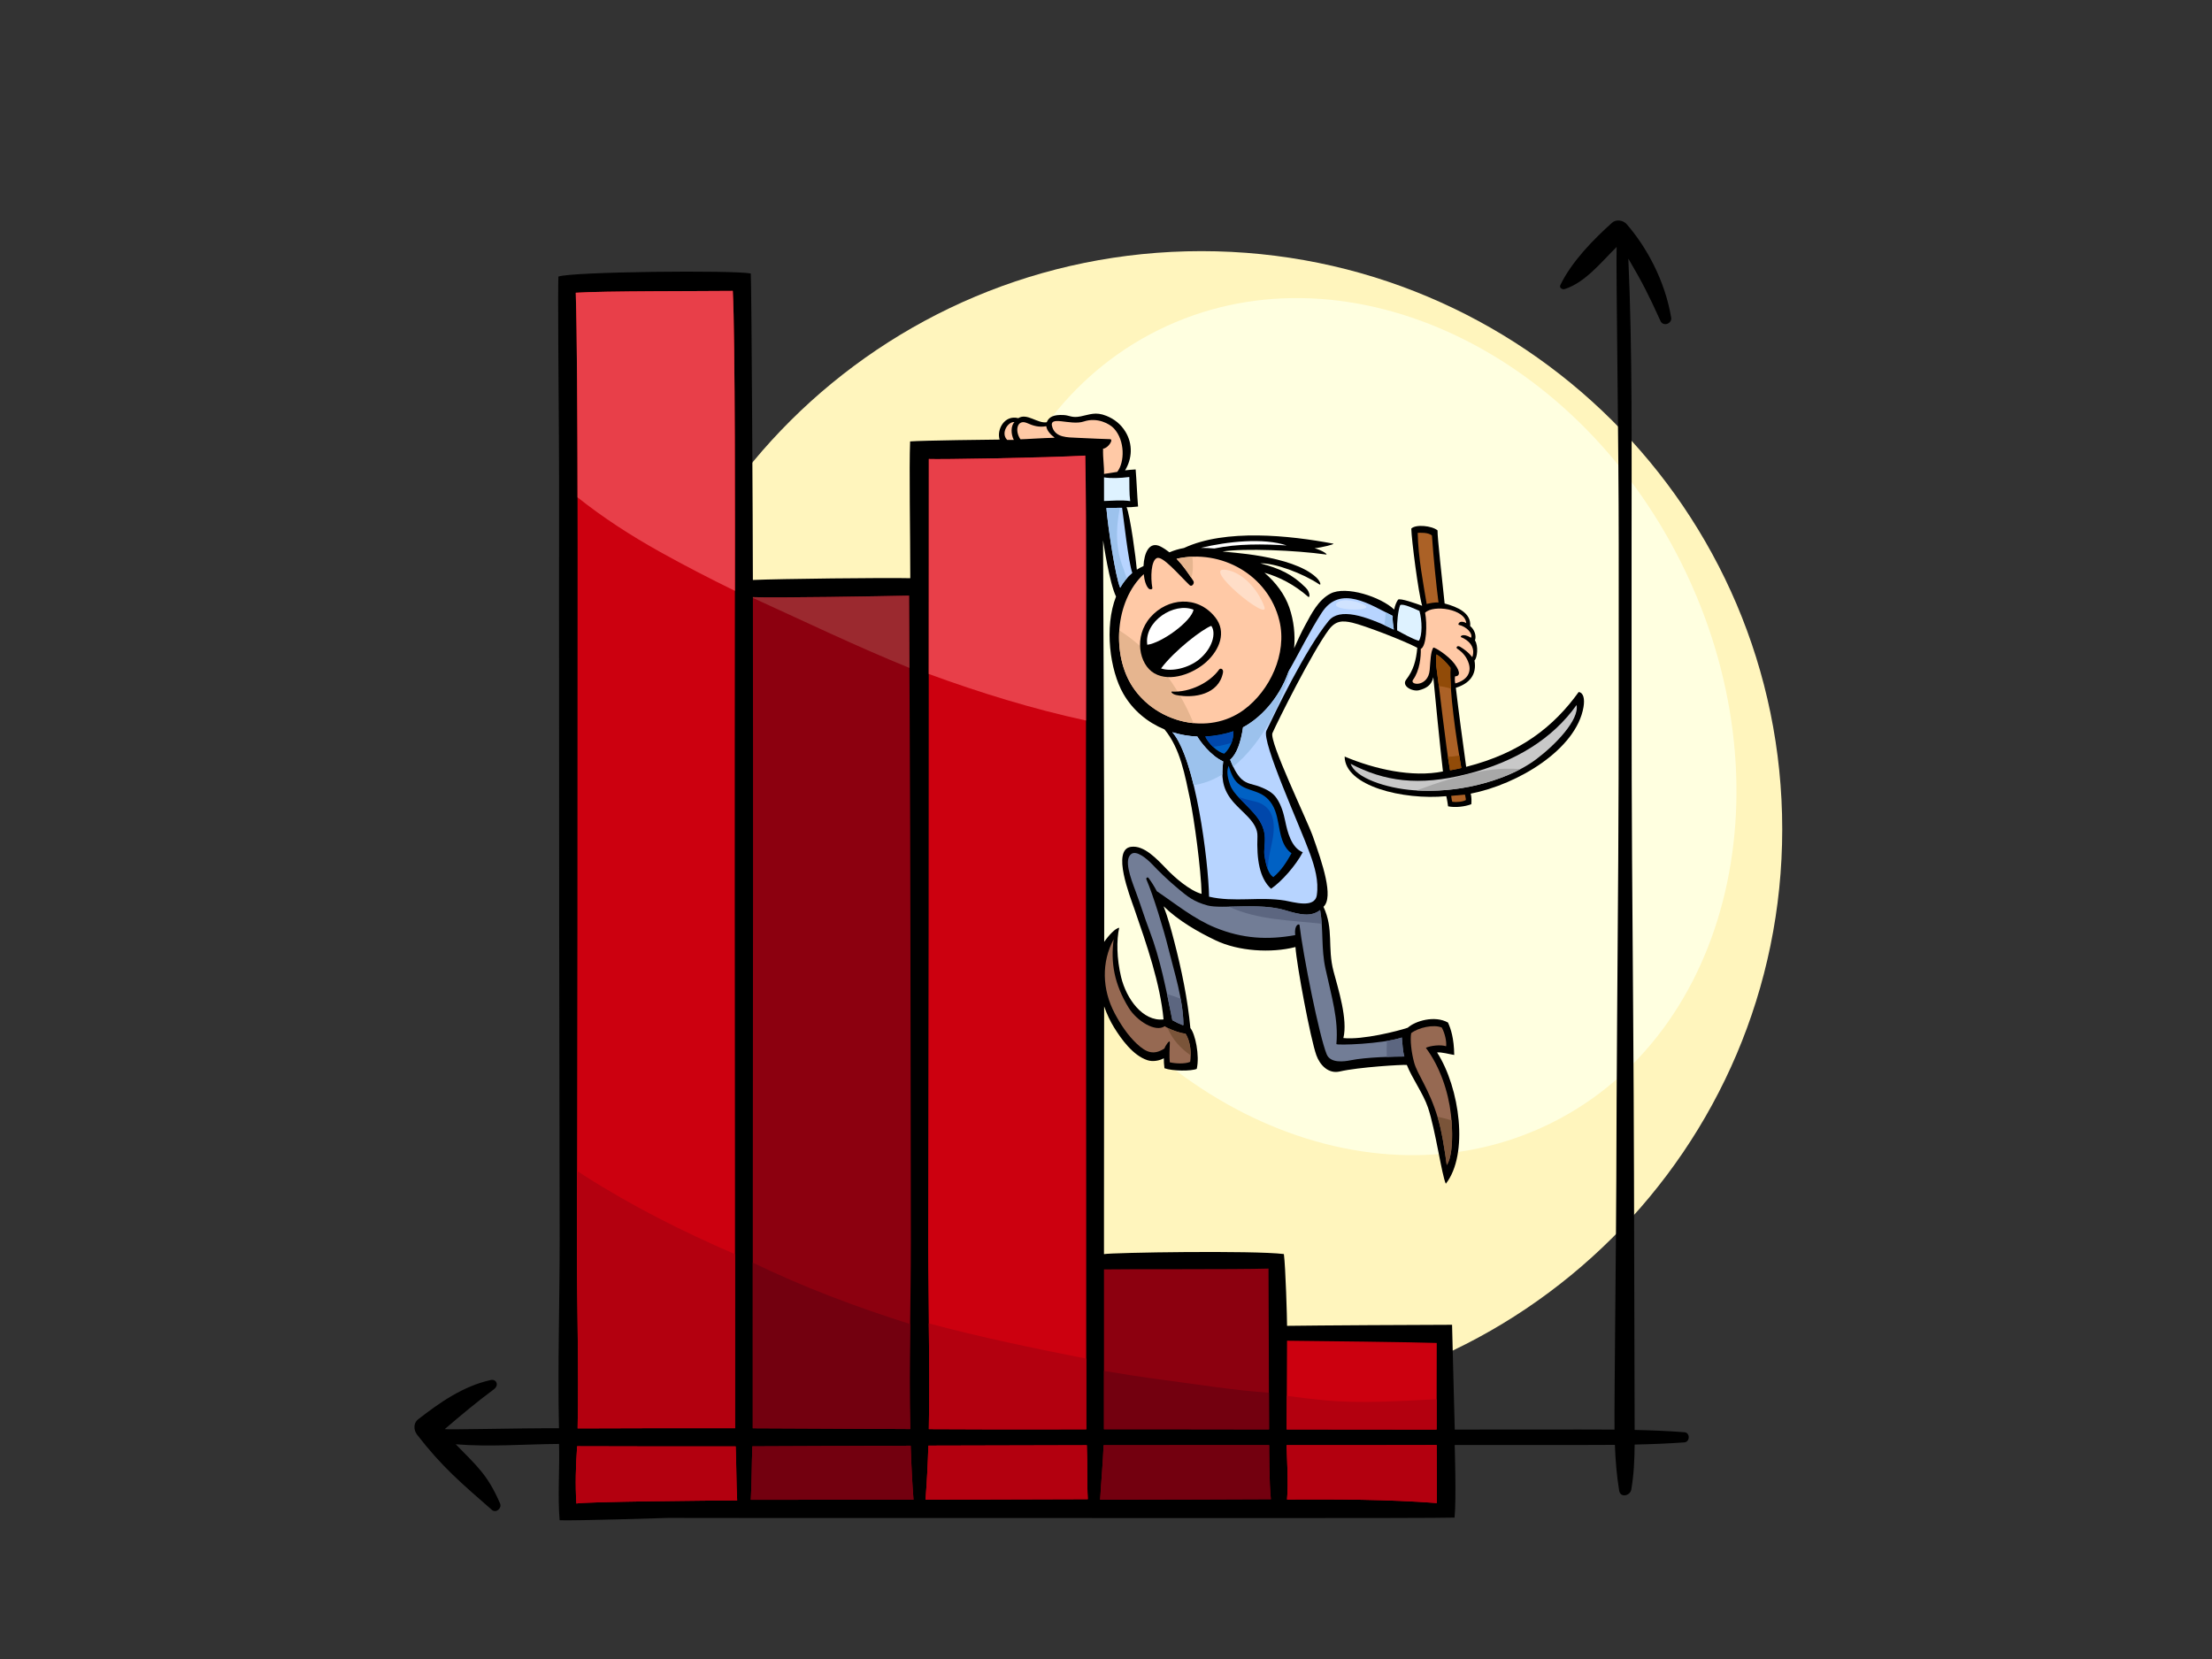 <?xml version="1.0" encoding="utf-8"?>
<!-- Generator: Adobe Illustrator 17.0.0, SVG Export Plug-In . SVG Version: 6.00 Build 0)  -->
<!DOCTYPE svg PUBLIC "-//W3C//DTD SVG 1.1//EN" "http://www.w3.org/Graphics/SVG/1.1/DTD/svg11.dtd">
<svg version="1.1" id="Layer_1" xmlns="http://www.w3.org/2000/svg" xmlns:xlink="http://www.w3.org/1999/xlink" x="0px" y="0px"
	 width="800px" height="600px" viewBox="0 0 800 600" enable-background="new 0 0 800 600" xml:space="preserve">
<rect x="0" y="0" width="800" height="600" fill="#333333" stroke="none"/>
<g>
	<path fill="#FFF5BD" d="M644.567,299.911c0,115.472-94.047,209.08-210.064,209.08c-116.015,0-210.063-93.608-210.063-209.08
		c0-115.475,94.049-209.083,210.063-209.083C550.52,90.828,644.567,184.436,644.567,299.911z"/>
	<path fill="#FFFFE0" d="M608.366,204.204c39.189,79.225,17.935,169.677-47.477,202.034
		c-65.406,32.357-150.202-5.633-189.393-84.859c-39.191-79.225-17.936-169.676,47.474-202.034
		C484.38,86.99,569.174,124.982,608.366,204.204z"/>
	<path d="M609.195,517.983c-5.984-0.459-11.99-0.7-18.002-0.831c-0.021-2.407-0.198-73.572-0.24-92.529
		c-0.084-38.002-0.451-76.009-0.695-114.011c-0.242-37.985-0.156-75.967-0.172-113.954c-0.014-33.017,0.324-70.121-1.176-103.133
		c5.12,8.718,7.406,13.237,11.607,22.529c1.005,2.226,4.25,1.01,3.88-1.203c-2.245-13.47-8.978-25.591-16.039-33.732
		c-1.3-1.497-3.836-1.91-5.322-0.575c-6.924,6.215-14.638,14.121-18.715,22.549c-0.494,1.02,0.745,1.715,1.578,1.451
		c7.429-2.39,13.068-9.59,18.772-15.229c-0.25,8.924,0.779,72.421,0.763,107.314c-0.015,38.066,0.07,76.136-0.171,114.204
		c-0.245,38.746-0.616,77.492-0.701,116.237c-0.04,19.033-0.764,78.964-0.646,89.968c-10.722-0.091-49.233,0.025-57.779-0.007
		c0.007-1.424-0.964-35.012-0.974-37.902c-10.101,0-50.05,0.228-59.675,0.38c0.005-2.685-0.534-21.308-1.153-25.961
		c-10.932-1.377-62.116-0.555-65.066,0.025c0.002-6.104-0.003-12.208,0.003-18.311c0.017-23.763,0.039-47.52,0.056-71.283
		c1.019,2.866,2.269,5.484,3.577,7.592c2.749,4.427,6.877,10.146,12.065,11.86c1.954,0.647,4.398,0.184,5.939-0.702
		c0,1.076,0.076,2.459,0.231,3.613c2.921,1.074,9.835,1.072,11.678,0.23c1.117-4.747-0.535-12.681-2.302-14.751
		c-0.971-10.461-3.188-21.135-5.839-31.347c-1.115-4.282-2.265-8.59-3.844-12.706c5.366,5.242,12.538,9.332,18.849,12.342
		c8.201,3.913,19.997,4.68,28.836,2.397c0.472,6.772,5.455,33.273,7.562,39.129c1.266,3.528,4.339,6.846,8.475,5.881
		c6.765-1.58,22.665-2.519,24.244-2.367c1.96,4.98,5.966,10.369,7.667,15.462c2.71,8.113,4.964,24.35,6.432,27.507
		c8.343-10.6,5.086-34.674-3.158-47.477c1.525-0.224,4.622,0.678,6.202,0.901c-0.09-6.129-1.242-9.47-2.256-11.724
		c-4.847-2.71-11.865-0.563-14.554,1.873c-3.378,1.166-16.336,4.468-23.28,3.734c1.652-6.741-1.865-17.735-3.551-24.105
		c-2.309-8.717,0.171-15.19-3.651-23.361c3.809-3.493-0.405-15.803-3.865-25.554c-2.139-6.02-15.884-34.335-14.582-37.295
		c1.856-4.215,14.218-29.01,20.331-37.305c2.467-3.344,4.941-3.427,8.502-2.613c4.264,0.975,18.323,6.327,23.551,9.083
		c-0.43,4.66-1.411,8.151-4.029,11.535c-1.791,2.31,2.287,4.444,4.691,3.816c2.507-0.657,4.471-1.744,5.124-4.689
		c0.331,3.702,2.618,26.938,3.493,34.07c-11.126,2.248-24.65-0.802-35.56-5.387c0.112,10.691,21.161,15.815,36.759,14.331
		c0.327,1.268,0.545,3.013,0.654,3.669c2.617,0.544,6.107,0.11,8.398-0.764c0.11-0.982,0.11-2.727-0.219-3.819
		c17.17-3.364,38.177-16.033,40.795-31.303c0.507-2.95-0.001-5.237-1.745-5.453c-8.945,12.434-20.981,22.053-40.684,27.052
		c-1.312-9.503-2.608-19.07-3.741-28.591c4.942-1.516,7.666-4.786,6.745-9.877c1.031-0.91,1.475-5.315,0.16-7.262
		c0.606-1.554-0.11-3.898-1.715-5.168c0.407-4.732-4.503-6.912-9.242-8.18c-0.87-8.294-2.635-23.983-2.567-26.439
		c-1.993-1.672-7.855-2.292-9.49-0.652c0.081,4.009,2.529,23.152,3.926,27.921c-1.745-0.655-8.183-2.948-8.728-2.186
		c-0.544,0.766-1.197,2.293-1.368,3.556c-4.781-4.54-17.452-8.776-23.131-5.739c-4.369,2.337-6.763,7.148-9.035,11.332
		c-1.488,2.741-2.802,5.561-4.04,8.416c0.437-4.962-0.1-10.002-1.727-14.723c-1.644-4.764-4.88-9.079-9.001-12.614
		c5.546,1.593,10.782,4.322,15.799,8.684c0.673,0.585,0.827-1.574-0.871-3.273c-4.909-4.908-9.41-6.932-16.405-8.801
		c5.169-0.142,15.291,3.571,21.311,7.603c0.758,0.504,0.437-1.092-1.16-2.565c-8.792-8.118-32.361-8.987-33.851-9.327
		c7.964-1.223,26.505-0.436,37.411,1.092c0.972,0.136-1.31-1.528-4.103-2.262c2.576-0.246,7.593-1.501,6.721-1.665
		c-15.783-2.995-39.027-5.421-53.969,1.583c-1.807,0.328-3.567,0.836-5.246,1.563c-0.978-0.771-2.013-1.476-3.148-2.069
		c-4.151-2.163-6.028,2.323-6.239,7.042c-0.854,0.37-1.653,0.806-2.407,1.291c-0.33-4.01-2.362-19.351-3.706-22.606
		c0.734,0.062,2.291,0,4.147-0.221c-0.33-3.926-0.542-9.567-0.874-13.418c-0.838,0.054-3.366,0.226-3.817,0.328
		c2.564-4.198,2.878-9.498,0.115-13.992c-1.67-2.72-3.989-4.556-6.909-5.729c-3.859-1.551-5.968-0.456-9.24,0.199
		c-3.272,0.655-3.927-0.367-6.198-0.477c-3.509-0.178-5.268,0.578-6.115,2.608c-3.289,0.546-7.194-3.481-10.264-1.476
		c-5.074-1.305-7.893,4.221-6.763,7.741c-2.473,0.015-27.826,0.31-32.373,0.665c-0.393,9.52,0.058,33.416,0.057,49.473
		c-8.753-0.226-47.584,0.221-56.927,0.638c-0.011-17.212-0.449-103.868-0.757-110.847c-6.376-1.251-64.869-0.672-69.581,1.126
		c-0.22,5.377,0.068,39.943,0.186,58.284c0.121,19.088,0.034,38.183,0.041,57.276c0.016,39.066,0.036,78.128,0.058,117.192
		c0.021,38.582,0.157,77.165,0.169,115.748c0.008,22.552-0.731,45.354-0.243,68.02c-13.943-0.097-40.949,0.635-41.279,0.28
		c5.84-5.009,11.492-9.743,17.729-14.368c2.004-1.482,0.9-3.813-1.119-3.365c-10.166,2.258-18.618,8.284-26.28,14.23
		c-1.757,1.364-1.63,3.916-0.383,5.528c9.042,11.687,15.959,17.495,27.053,27.202c1.498,1.31,3.719-0.573,2.976-2.295
		c-4.403-10.227-8.26-13.473-16.031-21.42c12.436,1.012,24.852-0.039,37.354-0.127c0.275,8.391-0.541,19.282,0.224,27.606
		c5.387,0.224,39.298-0.849,39.298-0.849c13.821,0.03,27.639,0.047,41.461,0.045c16.027-0.002,70.53-0.008,80.377-0.008
		c26.792-0.003,156.241,0.141,162.52-0.154c0.679-6.215,0.054-26.253,0.054-26.253c8.758-0.032,47.372,0.049,57.929-0.047
		c0.207,5.59,0.663,11.131,1.554,16.562c0.445,2.709,3.989,1.859,4.38-0.406c0.925-5.333,1.174-10.798,1.217-16.267
		c5.994-0.13,11.985-0.36,17.956-0.789C611.239,521.518,611.306,518.142,609.195,517.983z M398.944,195.42
		c0.2,1.266,2.289,15.378,4.685,20.329c-4.324,11.069-2.189,26.712,2.604,35.092c3.479,6.086,8.82,10.433,14.93,12.961
		c5.757,6.915,7.428,16.785,9.243,25.331c1.478,6.96,3.976,25.345,4.171,34.152c-4.381-1.183-9.903-6.128-12.327-8.64
		c-3.857-4.007-8.483-9.066-13.248-8.372c-6.991,1.015-0.312,17.929,1.194,22.274c4.53,13.085,9.409,27.134,10.618,40.136
		c-7.51,0.832-13.456-7.478-15.347-15.304c-1.613-6.687-1.692-13.45-0.693-17.832c-1.304,0.075-3.764,2.69-5.425,5.094
		c0.002-5.505,0.008-11.009,0.012-16.515C399.391,286.974,398.945,201.122,398.944,195.42z"/>
	<path fill="#966952" d="M510.371,373.656c2.606-2.034,8.131-3.27,11.063-2.034c1.128,2.03,1.805,5.077,1.581,6.769
		c-1.949-0.65-5.639-0.226-7.331,0.565c5.045,6.801,8.087,15.621,9.061,24.042c0.668,5.772,0.843,14.904-1.503,18.358
		c-0.708-5.305-1.837-12.496-3.259-17.168c-3.283-10.794-7.341-15.421-8.582-20.048
		C510.436,380.549,509.933,376.021,510.371,373.656z"/>
	<path fill="#AB6126" d="M525.25,289.983c-0.147-0.296-0.327-1.307-0.409-2.156c1.163-0.096,3.868-0.335,4.991-0.457
		c0.11,0.651,0.327,1.414,0.327,1.961C529.176,289.983,526.668,290.204,525.25,289.983z"/>
	<path fill="#C8C8C8" d="M530.594,279.95c17.661-4.473,30.978-12.868,39.594-24.978c1.037,5.372-7.623,14.396-14.615,19.633
		c-6.134,4.588-14.041,7.555-21.445,9.327c-7.33,1.755-15.201,2.431-22.698,1.891c-10.285-0.747-21.302-4.566-22.938-9.582
		C500.597,282.55,512.935,284.42,530.594,279.95z"/>
	<path fill="#A8A8A8" d="M536.164,278.887c-7.988,1.509-15.702,3.943-23.313,6.777c-0.184,0.067-0.368,0.132-0.55,0.201
		c7.234,0.432,14.778-0.243,21.828-1.933c5.272-1.263,10.792-3.144,15.751-5.773C545.338,277.828,540.742,278.024,536.164,278.887z"
		/>
	<path fill="#AB6126" d="M524.431,278.61c-1.58-8.803-3.871-30.074-4.974-37.633c-0.039-1.436-0.137-2.881,0.059-4.292
		c1.589,0.945,3.662,2.906,5.067,4.829c-0.423,8.439,1.977,24.911,3.923,36.236C527.162,278.079,525.803,278.366,524.431,278.61z"/>
	<path fill="#914B08" d="M520.393,248.136c1.461,0.161,2.916,0.476,4.344,0.911c-0.191-2.869-0.26-5.446-0.154-7.533
		c-1.405-1.923-3.478-3.885-5.067-4.829c-0.197,1.411-0.099,2.856-0.059,4.292C519.713,242.731,520.034,245.232,520.393,248.136z"/>
	<path fill="#914B08" d="M523.649,273.695c0.273,1.873,0.536,3.546,0.782,4.915c1.372-0.245,2.73-0.531,4.075-0.859
		c-0.245-1.419-0.497-2.936-0.749-4.496C526.399,273.526,525.031,273.665,523.649,273.695z"/>
	<path fill="#AB6126" d="M512.728,192.72c0.656-0.042,3.905-0.246,5.15,0.963c0.611,8.5,1.484,17.222,2.375,24.231
		c-1.359-0.164-3.292,0.301-4.274,0.519C514.778,211.124,512.926,201.854,512.728,192.72z"/>
	<path fill="#FFC9A6" d="M515.407,221.606c3.081-3.064,14.534-1.318,14.88,3.749c-0.776-0.44-1.606-0.667-2.317-0.322
		c-0.388,0.188-0.735,0.876-0.347,0.963c2.753,0.618,5.15,3.126,4.389,4.652c-3.055-1.854-4.066-0.404-3.6-0.216
		c2.181,0.868,5.455,3.161,4.07,7.242c-1.442-1.782-2.855-2.828-4.397-3.752c-1.091-0.653-1.592,0.318-1.091,0.652
		c2.23,1.489,3.494,3.156,4.207,5.389c1.03,3.23-0.607,6.066-4.867,7.203c-0.212-0.591-0.212-1.682-0.102-2.555
		c1.419,0,2.39-1.106-0.218-4.581c-2.291-3.054-7.412-6.198-7.655-5.789c-0.964,1.643-0.992,4.6-1.29,8.078
		c-0.545,6.329-7.527,5.566-5.999,3.494c2.369-3.216,2.881-8.33,2.771-11.116C515.979,233.702,516.196,225.631,515.407,221.606z"/>
	<path fill="#DEF2FF" d="M506.38,218.87c0.983-0.766,5.627,1.501,6.981,2.072c0.982,3.488,1.09,8.943-0.219,10.8
		c-2.143-0.534-5.998-2.73-7.856-3.759C505.181,225.194,505.615,220.83,506.38,218.87z"/>
	<path fill="#CC000F" d="M265.022,105.202c0.897,16.388,0.779,89.218,0.768,107.416c-0.027,37.19-0.083,74.381-0.053,111.57
		c0.027,36.131,0.057,72.263,0.086,108.393c0.013,17.817,0.009,35.632,0.009,53.447V514.1c0,0.812,0.012,1.617,0.025,2.427
		c-18.107-0.044-36.211-0.007-54.318,0.062c-0.876,0.002-1.756-0.003-2.634-0.005c0.46-21.859-0.255-43.855-0.249-65.59
		c0.012-38.546,0.147-77.096,0.169-115.643c0.021-38.232,0.042-76.466,0.056-114.701c0.009-19.112,0.109-91.362-0.648-114.777
		C217.662,105.202,253.731,105.335,265.022,105.202z"/>
	<path fill="#CC000F" d="M208.465,543.775c-0.448-6.731-0.225-13.691,0.266-20.716c0.913,0,39.133,0.106,57.331,0.062
		c0.292,6.424,0.189,13.078,0.536,19.532C258.948,542.658,210.569,543.1,208.465,543.775z"/>
	<path fill="#8C000F" d="M458.779,458.797c0.053,3.818,0.152,51.855,0.198,58.159c-19.905-0.03-39.809-0.064-59.713-0.04
		c0-0.054,0-0.101,0-0.151c0,0,0.006-47.798,0.006-57.665C406.877,458.931,447.056,459.158,458.779,458.797z"/>
	<path fill="#966952" d="M423.064,384.19c-0.209-2.035-0.06-5.049,0.021-7.087c0.056-1.441-1.634,1.095-1.942,2.092
		c-3.839,2.499-6.531,1.538-9.989-1.69c-3.268-3.052-5.908-7.061-7.993-10.986c-4.608-8.684-4.843-18.582-0.373-26.845
		c-1.163,8.248,0.144,16.24,5.445,24.847c2.887,4.684,9.654,8.967,13.007,6.617c1.518,1.065,5.666,2.603,7.51,2.679
		c1.797,2.692,2.194,7.28,1.692,10.218C428.672,384.805,425.292,384.726,423.064,384.19z"/>
	<path fill="#727D96" d="M479.373,350.306c2.252,10.374,4.762,18.381,3.946,27.29c-0.045,0.516,16.632,0.012,23.681-2.367
		c0.157,1.687,0.359,5.228,0.9,6.875c-3.6-0.005-13.87,0.228-19.394,1.355c-2.351,0.479-7.314,1.166-8.684-2.139
		c-2.705-6.545-8.556-35.952-9.832-46.74c-0.08-0.683-2.023-0.169-1.563,3.622c-9.902,1.774-18.965,1.347-28.912-2.714
		c-7.747-3.164-14.26-8.551-21.139-13.175c-0.872-1.647-1.84-3.245-2.972-4.766c-0.366-0.494-1.026-0.037-0.787,0.513
		c2.425,5.565,6.273,18.157,7.883,24.703c2.223,9.047,5.395,18.489,5.516,27.913c-0.073,0.033-0.145,0.072-0.211,0.116
		c-1.317-0.499-2.552-1.097-3.807-1.818c-2.21-10.981-4.322-22.095-8.33-32.583c-1.769-4.633-3.194-9.376-4.945-14.016
		c-1.944-5.161-4.304-11.568-1.528-13.552c1.798-1.283,5.304,1.39,7.875,4.134c1.666,1.781,5.195,5.292,9.246,8.642
		c3.034,2.509,5.323,4.495,10.417,5.873c5.095,1.377,18.829-1.071,28.027,1.714c5.566,1.689,9.42,2.471,12.69-0.05
		C478.693,336.535,477.77,342.947,479.373,350.306z"/>
	<path fill="#B7D4FF" d="M477.999,221.632c6.729-10.434,17.583-2.873,25.697,1.119c-0.117,1.638,0.177,3.421,0.401,4.948
		c-10.478-5.123-19.64-7.958-23.567-3.159c-8.414,10.285-19.424,33.267-22.519,39.734c-1.855,3.88,12.119,34.414,15.79,44.547
		c1.715,4.737,3.199,9.87,2.441,14.93c-0.74,4.932-8.527,2.454-11.497,1.958c-9.142-1.518-18.411,0.707-27.47-1.412
		c-0.239-12.972-4.892-49.909-13.289-59.487c2.919,0.913,5.964,1.447,9.035,1.565c0.926,1.588,4.751,6.922,9.361,9.001
		c-0.632,5.359-0.477,9.399,2.983,13.853c3.516,4.523,9.613,7.925,9.406,13.302c-0.313,8.275,0.724,15.049,4.927,18.902
		c3.888-2.674,8.95-8.436,11.465-13.207c-4.215-1.637-5.577-7.58-6.346-11.252c-0.63-3.004-1.405-5.758-3.136-8.319
		c-1.425-2.109-3.671-3.178-5.953-4.089c-2.415-0.965-4.631-0.903-6.676-2.767c-1.752-1.6-3.21-4.577-4.15-7.039
		c2.364-2.004,3.878-6.337,4.65-11.718c5.999-3.163,12.979-10.141,16.47-20.178C470.028,235.769,473.567,228.507,477.999,221.632z"
		/>
	<path fill="#0061C4" d="M435.907,266.367c3.281-0.141,7.033-0.826,10.157-1.906c0.159,3.099-1.2,6.22-3.276,8.114
		C440.392,272.094,437.12,269.042,435.907,266.367z"/>
	<path fill="#0061C4" d="M444.371,276.965c0.694,2.365,1.637,4.828,3.337,6.334c3.844,3.402,8.958,2.054,12.416,7.714
		c3.326,5.448,1.592,13.667,6.966,17.602c-1.788,3.201-3.726,6.262-6.565,8.602c-1.499-0.841-2.512-3.37-3.186-7.587
		c-0.673-4.213,2.194-8.6-3.709-15.344c-3.849-4.397-7.588-7.081-8.769-10.453C443.681,280.461,443.681,278.438,444.371,276.965z"/>
	<path fill="#FFFFFF" d="M465.37,197.273c-8.29-0.546-17.997-0.655-26.179,1.092c-1.092-0.102-3.825-0.233-4.906-0.22
		C443.936,195.819,456.97,194.435,465.37,197.273z"/>
	<path fill="#FFC9A6" d="M413.644,207.648c0.232,2.313,0.862,4.347,1.818,5.241c0.435,0.407,1.405,0.335,1.297-0.266
		c-0.69-3.898-0.463-9.8,1.605-10.778c2.068-0.975,7.848,5.898,11.889,9.801c0.752,0.725,1.931-0.65,1.326-1.57
		c-1.833-2.798-3.752-5.592-6.061-7.987c16.115-3.663,33.216,5.84,37.212,22.479c2.835,11.801-3.429,25.221-12.899,32.166
		c-12.832,9.411-31.574,4.657-40.129-8.218C401.992,236.91,403.147,217.398,413.644,207.648z"/>
	<path fill="#E6B58F" d="M404.818,227.979c-0.507,7.357,1.131,14.885,4.884,20.537c4.944,7.444,13.296,12.161,21.939,13.011
		C426.128,248.058,416.941,235.702,404.818,227.979z"/>
	<path fill="#E6B58F" d="M431.211,201.341c-1.895,0.077-3.803,0.32-5.693,0.749c2.009,2.087,3.721,4.478,5.339,6.907
		C431.552,206.566,431.551,203.911,431.211,201.341z"/>
	<path fill="#B7D4FF" d="M409.524,207.228c-1.772,1.476-3.228,3.287-4.391,5.349c-1.717-3.853-4.445-22.066-4.99-28.829
		c1.166,0.015,3.709-0.111,5.678-0.114C406.362,187.192,408.065,203.159,409.524,207.228z"/>
	<path fill="#DEF2FF" d="M408.432,172.514c0.067,2.833-0.066,5.918,0.327,8.724c-2.813-0.471-7.199-0.111-9.472-0.04
		c-0.001-2.851-0.002-5.702-0.005-8.555C401.78,173.057,404.944,172.95,408.432,172.514z"/>
	<path fill="#FFC9A6" d="M391.963,152.441c4.909-1.635,9.351,0.829,10.907,2.511c4.037,4.36,3.927,12.215,1.199,15.706
		c-1.289,0.24-4.787,0.745-4.787,0.745c0.099-2.819-0.447-5.543-0.338-9.143c1.753-0.072,4.035-3.489,2.429-3.431
		c-0.603,0.025-7.01-0.278-11.882-0.496c-3.513-0.157-7.535-0.077-8.841-3.652C378.874,149.824,387.055,154.078,391.963,152.441z"/>
	<path fill="#FFC9A6" d="M371.487,153.019c2.197,0.978,4.226,1.605,6.916,1.122c0.193,1.595,1.57,3.056,3.033,4.179
		c-4.354,0.082-10.955,0.555-12.378,0.56C366.849,155.706,367.93,151.443,371.487,153.019z"/>
	<path fill="#FFC9A6" d="M366.878,152.662c-1.309,1.31-1.327,4.31-0.219,6.437c-0.343,0-2.057-0.003-2.399,0
		C361.748,156.587,364.695,152.334,366.878,152.662z"/>
	<path fill="#CC000F" d="M335.844,335.352c0.021-38.232,0.043-76.466,0.058-114.701c0.007-18.215,0.013-36.431,0.021-54.651
		c3.215,0.196,42.447-0.42,56.578-1.231c0.236,9.79,0.315,33.536,0.307,47.85c-0.024,37.19-0.082,74.381-0.053,111.57
		c0.028,36.131,0.057,72.263,0.086,108.393c0.015,17.817,0.009,35.632,0.009,53.447V514.1c0,0.941,0.013,1.884,0.03,2.824
		c-3.855,0.007-7.711,0.003-11.563,0.018c-15.128,0.05-30.261,0.002-45.394-0.072c0.469-21.954-0.255-44.046-0.249-65.876
		C335.687,412.448,335.823,373.898,335.844,335.352z"/>
	<path fill="#E83F49" d="M238.664,199.573c8.881,4.948,17.95,9.634,27.125,14.118c0-0.358,0.001-0.715,0.001-1.072
		c0.011-18.199,0.129-91.028-0.768-107.416c-11.291,0.132-47.36,0-56.787,0.672c0.461,14.245,0.603,46.565,0.642,73.999
		C218.169,187.281,228.232,193.753,238.664,199.573z"/>
	<path fill="#E83F49" d="M392.767,260.588c0.013-15.989,0.03-31.98,0.04-47.969c0.008-14.314-0.07-38.061-0.307-47.85
		c-14.131,0.811-53.362,1.427-56.578,1.231c-0.008,18.22-0.014,36.436-0.021,54.651c-0.002,7.7-0.008,15.398-0.013,23.097
		C354.451,250.547,373.466,256.405,392.767,260.588z"/>
	<path fill="#8C000F" d="M272.248,488.699c0-17.812-0.008-35.623,0.008-53.435c0.028-37.044,0.059-74.089,0.088-111.137
		c0.03-36.057-0.024-72.111-0.05-108.17c7.991,0.347,46.37-0.322,56.472-0.546c0,4.039,0.466,78.319,0.487,117.383
		c0.022,38.582,0.159,77.165,0.171,115.748c0.007,22.646-0.732,45.542-0.231,68.3c-18.982-0.102-37.964-0.229-56.944-0.293V488.699z
		"/>
	<path fill="#9B292F" d="M328.902,241.565c-0.076-14.424-0.136-24.72-0.136-26.154c-10.102,0.224-48.481,0.893-56.472,0.546
		c0,0.099,0,0.196,0,0.293C291.116,224.827,309.767,233.782,328.902,241.565z"/>
	<path fill="#8C000F" d="M271.538,542.428c0.373-6.454,0.296-12.887,0.567-19.326c19.083-0.057,38.167-0.152,57.251-0.239
		c0.21,6.521,0.531,13.026,1.023,19.508C315.465,542.37,276.462,542.427,271.538,542.428z"/>
	<path fill="#CC000F" d="M334.727,542.371c0.505-6.489,0.828-13.007,1.037-19.537c14.973-0.065,53.173-0.136,57.295-0.139
		c0.292,6.565,0.002,12.917,0.357,19.509C384.018,542.204,334.727,542.371,334.727,542.371z"/>
	<path fill="#8C000F" d="M397.879,542.378c0.382-6.592,0.992-13.113,1.256-19.691c19.957-0.017,39.917-0.023,59.875-0.023
		c0.003,0.943-0.009,13.929,0.618,19.539C455.478,542.226,414.058,542.38,397.879,542.378z"/>
	<path fill="#73000F" d="M420.531,499.034c-7.109-0.945-14.198-2.02-21.264-3.218c0,11.421-0.003,20.949-0.003,20.949
		c0,0.05,0,0.097,0,0.151c19.903-0.023,39.808,0.01,59.713,0.04c-0.013-1.767-0.031-6.814-0.049-13.249
		C446.028,502.788,433.123,500.708,420.531,499.034z"/>
	<path fill="#73000F" d="M329.164,478.872c-19.432-6.138-38.597-13.344-56.913-22.222c0,10.684-0.003,21.368-0.003,32.049v27.851
		c18.981,0.064,37.963,0.191,56.944,0.293C328.913,504.205,329.02,491.526,329.164,478.872z"/>
	<path fill="#73000F" d="M271.538,542.428c0.373-6.454,0.296-12.887,0.567-19.326c19.083-0.057,38.167-0.152,57.251-0.239
		c0.21,6.521,0.531,13.026,1.023,19.508C315.465,542.37,276.462,542.427,271.538,542.428z"/>
	<path fill="#73000F" d="M397.879,542.378c0.382-6.592,0.992-13.113,1.256-19.691c19.957-0.017,39.917-0.023,59.875-0.023
		c0.003,0.943-0.009,13.929,0.618,19.539C455.478,542.226,414.058,542.38,397.879,542.378z"/>
	<path fill="#CC000F" d="M465.476,484.886c9.86,0.085,47.12,0.533,54.146,0.814c-0.007,2.05-0.059,29.901-0.055,31.317
		c-8.044-0.025-44.201-0.037-54.235-0.05C465.379,510.864,465.466,489.473,465.476,484.886z"/>
	<path fill="#CC000F" d="M519.644,543.593c-17.996-1.335-36.093-1.37-54.176-1.283c0.589-5.407-0.173-18.507-0.168-19.646
		c9.819,0,19.639-0.003,29.46,0.003c8.276,0.008,16.554-0.012,24.831-0.037c0.016,3.484,0.029,6.97,0.046,10.456
		c0.012,3.339,0.007,6.681,0.007,10.021V543.593z"/>
	<path fill="#B3000F" d="M265.833,486.028c0-10.806-0.005-21.618-0.006-32.43c-18.811-8.141-37.127-17.311-54.51-28.425
		c-0.876-0.561-1.748-1.139-2.622-1.704c-0.014,9.175-0.036,18.349-0.039,27.526c-0.007,21.735,0.709,43.731,0.249,65.59
		c0.878,0.002,1.758,0.007,2.634,0.005c18.106-0.069,36.211-0.105,54.318-0.062c-0.013-0.811-0.025-1.615-0.025-2.427V486.028z"/>
	<path fill="#B3000F" d="M208.465,543.775c-0.448-6.731-0.225-13.691,0.266-20.716c0.913,0,39.133,0.106,57.331,0.062
		c0.292,6.424,0.189,13.078,0.536,19.532C258.948,542.658,210.569,543.1,208.465,543.775z"/>
	<path fill="#B3000F" d="M392.85,491.37c-19.12-3.787-38.158-7.721-56.941-12.748c0.157,12.743,0.286,25.519,0.014,38.248
		c15.132,0.074,30.265,0.122,45.394,0.072c3.853-0.015,7.709-0.012,11.563-0.018c-0.018-0.94-0.03-1.883-0.03-2.824V491.37z"/>
	<path fill="#B3000F" d="M334.727,542.371c0.505-6.489,0.828-13.007,1.037-19.537c14.973-0.065,53.173-0.136,57.295-0.139
		c0.292,6.565,0.002,12.917,0.357,19.509C384.018,542.204,334.727,542.371,334.727,542.371z"/>
	<path fill="#B3000F" d="M519.582,506.048c-13.623,0.652-27.289,1.65-40.782,0.359c-4.483-0.427-8.946-0.97-13.403-1.578
		c-0.023,5.097-0.046,9.771-0.065,12.138c10.034,0.013,46.191,0.025,54.235,0.05C519.565,516.454,519.571,511.695,519.582,506.048z"
		/>
	<path fill="#B3000F" d="M519.644,543.593c-17.996-1.335-36.093-1.37-54.176-1.283c0.589-5.407-0.173-18.507-0.168-19.646
		c9.819,0,19.639-0.003,29.46,0.003c8.276,0.008,16.554-0.012,24.831-0.037c0.016,3.484,0.029,6.97,0.046,10.456
		c0.012,3.339,0.007,6.681,0.007,10.021V543.593z"/>
	<path fill="#9CC2ED" d="M501.154,221.448c-0.074,1.536-0.244,3.086-0.491,4.643c1.126,0.506,2.269,1.042,3.435,1.608
		c-0.225-1.528-0.519-3.31-0.401-4.948C502.875,222.344,502.023,221.905,501.154,221.448z"/>
	<path fill="#9CC2ED" d="M466.839,241.397c-0.272,0.491-0.541,0.982-0.815,1.467c-3.491,10.037-10.471,17.016-16.47,20.178
		c-0.772,5.38-2.287,9.714-4.65,11.718c0.31,0.814,0.68,1.683,1.096,2.539C456.252,268.988,463.746,254.514,466.839,241.397z"/>
	<path fill="#9CC2ED" d="M442.098,280.071c-0.033-1.471,0.087-3.017,0.286-4.695c-4.609-2.079-8.435-7.412-9.361-9.001
		c-3.071-0.117-6.116-0.652-9.035-1.565c3.091,3.528,5.674,10.768,7.716,19.147C435.366,283.431,438.845,282.068,442.098,280.071z"
		/>
	<path fill="#9CC2ED" d="M406.438,205.992c-2.993-7.258-2.952-14.616-1.431-22.35c-1.81,0.028-3.851,0.117-4.863,0.105
		c0.545,6.763,3.273,24.976,4.99,28.829c0.693-1.226,1.502-2.352,2.407-3.384C407.113,208.143,406.743,207.074,406.438,205.992z"/>
	<path fill="#0047AB" d="M438.71,270.104c2.277-0.246,4.485-0.764,6.66-1.437c0.502-1.323,0.769-2.766,0.695-4.206
		c-3.124,1.081-6.876,1.766-10.157,1.906C436.482,267.635,437.525,268.98,438.71,270.104z"/>
	<path fill="#0047AB" d="M459.92,305.253c1.41-6.429,1.647-13.831-6.655-15.553c-2.126-0.441-3.944-0.896-5.618-1.68
		c1.668,1.834,3.801,3.772,5.984,6.267c5.902,6.744,3.036,11.131,3.709,15.344c0.322,2.025,0.73,3.657,1.226,4.9
		C458.477,311.553,459.226,308.423,459.92,305.253z"/>
	<path fill="#5C6680" d="M422.067,359.492c0.666,3.163,1.296,6.325,1.931,9.481c1.255,0.72,2.49,1.318,3.807,1.818
		c0.066-0.044,0.138-0.082,0.211-0.116c-0.04-3.166-0.444-6.329-1.021-9.476C425.372,360.588,423.725,360.03,422.067,359.492z"/>
	<path fill="#5C6680" d="M478.011,334.074c-0.114-1.611-0.277-3.25-0.56-4.938c-3.27,2.521-7.124,1.739-12.69,0.05
		c-6.06-1.836-14.081-1.399-20.313-1.283C454.783,332.725,466.527,332.823,478.011,334.074z"/>
	<path fill="#5C6680" d="M501.556,382.239c2.657-0.102,4.979-0.137,6.344-0.136c-0.54-1.647-0.743-5.188-0.9-6.875
		c-1.47,0.494-3.356,0.905-5.417,1.246C501.501,378.401,501.494,380.321,501.556,382.239z"/>
	<path fill="#7A5439" d="M519.877,403.856c0.034,0.112,0.07,0.213,0.105,0.33c1.422,4.672,2.551,11.863,3.259,17.168
		c2.065-3.039,2.178-10.471,1.72-16.148C523.306,404.679,521.609,404.23,519.877,403.856z"/>
	<path fill="#7A5439" d="M430.636,381.7c0.037-2.684-0.517-5.831-1.886-7.883c-1.53-0.06-4.63-1.131-6.514-2.102
		C423.993,375.939,426.975,379.147,430.636,381.7z"/>
	<path d="M439.471,223.209c-6.458-8.066-17.293-6.959-23.402,0.023c-6.109,6.979-4.114,17.115,1.417,20.288
		c5.891,3.38,14.353-0.033,18.886-4.208C441.046,235.012,443.747,228.547,439.471,223.209z"/>
	<path fill="#FFFFFF" d="M431.666,220.507c-0.825,4.248-11.452,11.995-16.74,12.689
		C413.669,224.761,424.622,217.662,431.666,220.507z"/>
	<path fill="#FFFFFF" d="M433.521,238.613c-3.682,2.932-9.707,4.471-13.609,3.139c4.842-6.489,14.973-14.247,18.162-15.403
		C439.955,228.904,438.54,234.608,433.521,238.613z"/>
	<path d="M440.939,242.113c-3.385,4.788-10.691,8.386-17.091,8.002c-0.554-0.03,0.1,0.958,1.601,1.258
		c6.544,1.312,15.349-0.27,16.856-8.094C442.572,241.885,441.359,241.514,440.939,242.113z"/>
	<path fill="#FFDEC8" d="M443.459,206.091c6.043,0.978,11.443,7.019,13.782,13.262C459.581,225.594,433.837,204.531,443.459,206.091
		z"/>
	<path fill="#D0E3FF" d="M483.928,217.738c1.653-1.104,5.127-0.611,7.636,0.243C501.665,221.431,478.755,221.188,483.928,217.738z"
		/>
</g>
</svg>
